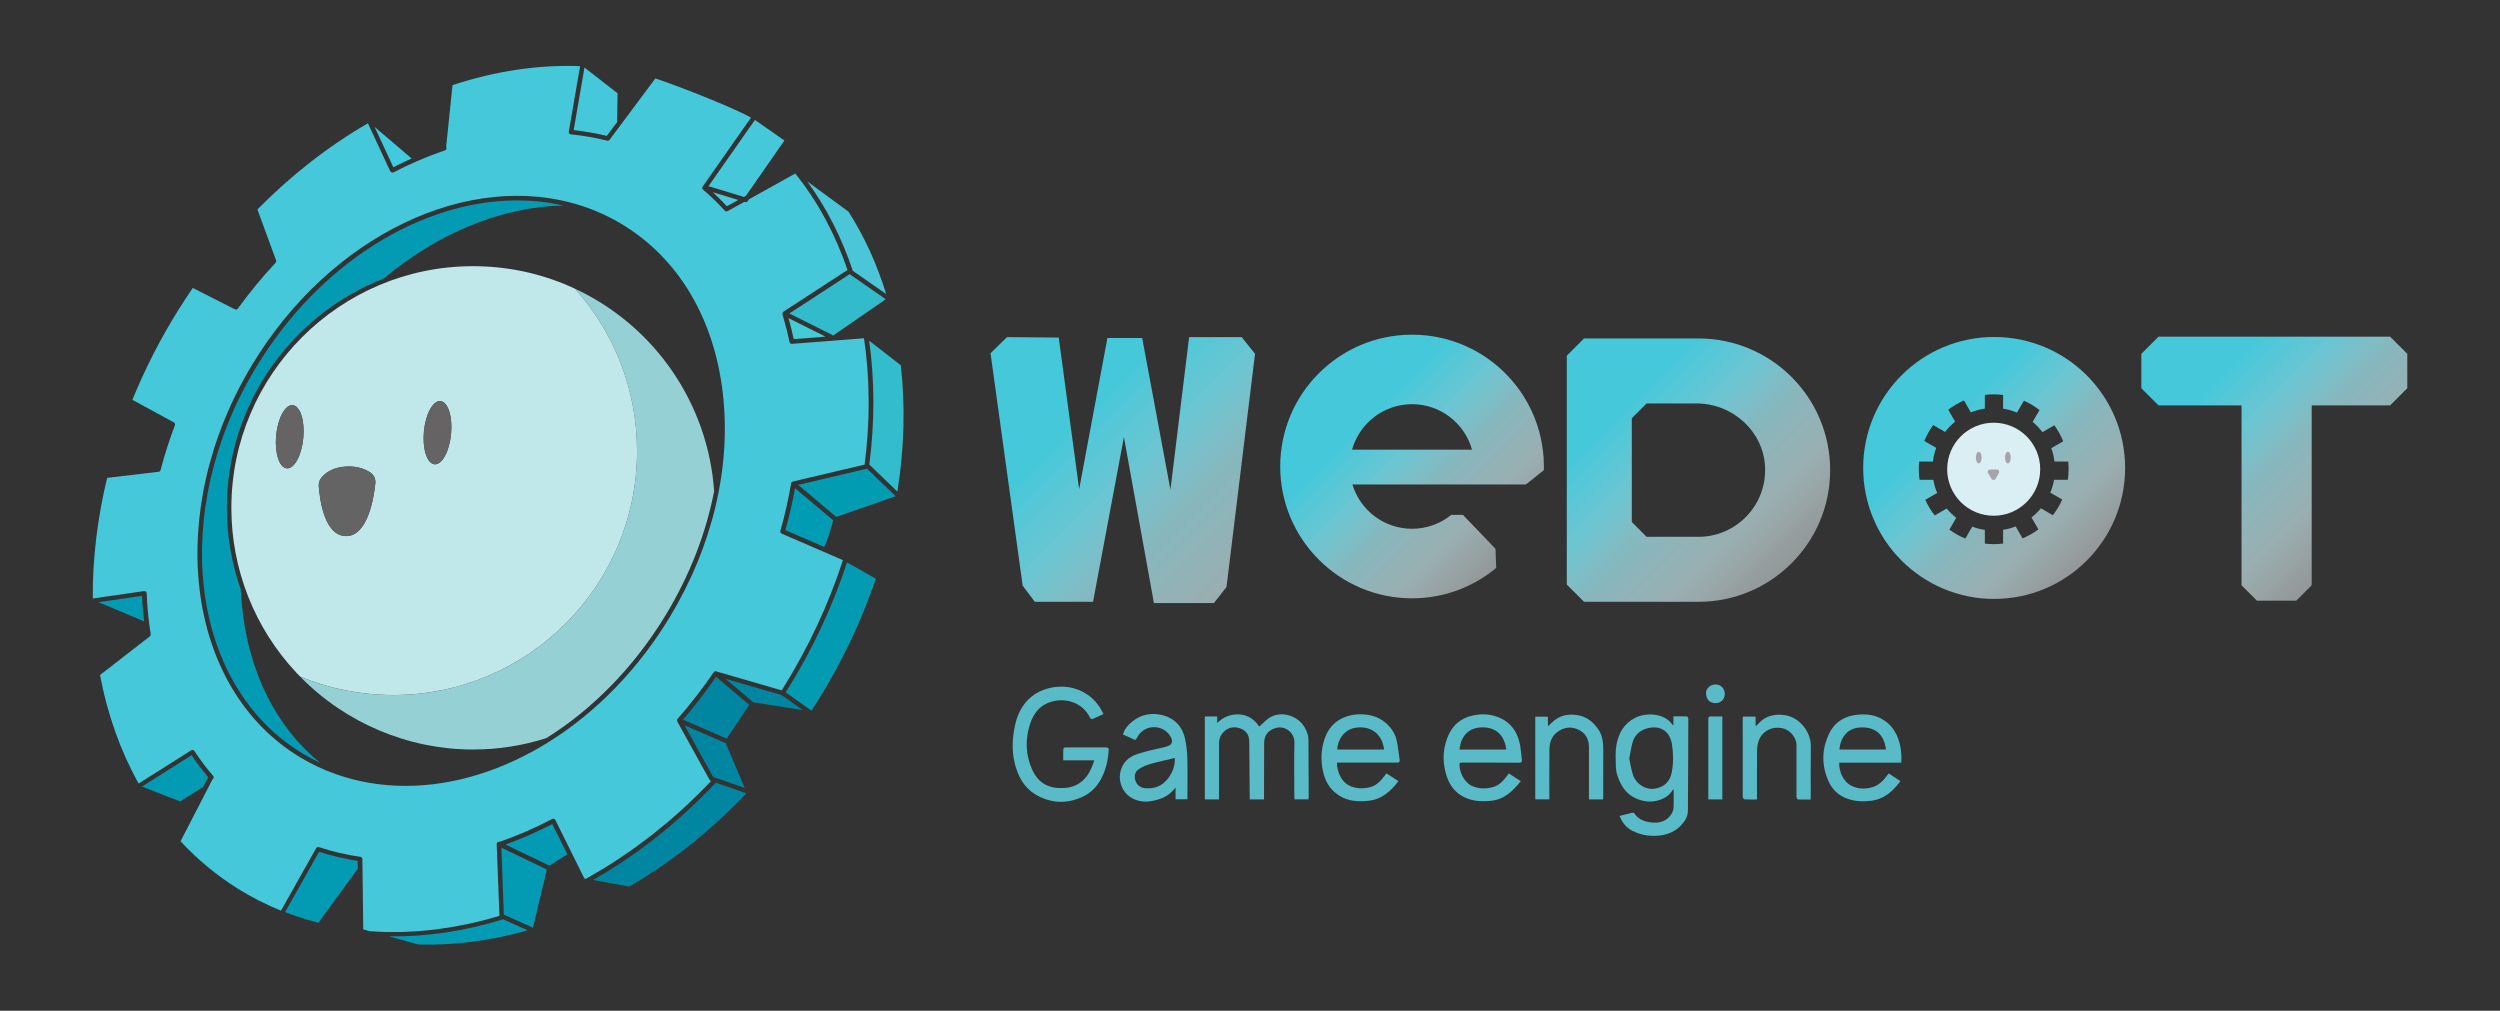<?xml version="1.0" encoding="UTF-8" standalone="no"?>
<!-- Generator: Adobe Illustrator 26.3.1, SVG Export Plug-In . SVG Version: 6.00 Build 0)  -->

<svg
   version="1.1"
   id="图层_4"
   x="0px"
   y="0px"
   viewBox="0 0 1024 414"
   xml:space="preserve"
   width="1024"
   height="414"
   xmlns:xlink="http://www.w3.org/1999/xlink"
   xmlns="http://www.w3.org/2000/svg"
   xmlns:svg="http://www.w3.org/2000/svg"
   xmlns:rdf="http://www.w3.org/1999/02/22-rdf-syntax-ns#"
   xmlns:cc="http://creativecommons.org/ns#"
   xmlns:dc="http://purl.org/dc/elements/1.1/"><rect x="0" y="0" width="1024" height="414" fill="#333333" stroke="none"/><title
   id="title1">wedot-logo2_text-transparent</title><defs
   id="defs64"><linearGradient
     id="linearGradient116"
     gradientUnits="userSpaceOnUse"
     x1="499.935"
     y1="165.775"
     x2="543.73"
     y2="209.57">
	<stop
   offset="0.25"
   style="stop-color:#45C8DA"
   id="stop112" /><stop
   offset="0.45"
   style="stop-color:#73d5e3;stop-opacity:0.9;"
   id="stop113" /><stop
   offset="0.6"
   style="stop-color:#a2e3ec;stop-opacity:0.75;"
   id="stop114" /><stop
   offset="0.8"
   style="stop-color:#d0f1f5;stop-opacity:0.65;"
   id="stop115" /><stop
   offset="1"
   style="stop-color:#f3fbfc;stop-opacity:0.5;"
   id="stop116" />
	
	
	
	
	
	
</linearGradient><linearGradient
     id="linearGradient111"
     gradientUnits="userSpaceOnUse"
     x1="440.319"
     y1="177.803"
     x2="480.691"
     y2="218.176">
			<stop
   offset="0.25"
   style="stop-color:#45C8DA"
   id="stop107" /><stop
   offset="0.45"
   style="stop-color:#73d5e3;stop-opacity:0.9;"
   id="stop108" /><stop
   offset="0.6"
   style="stop-color:#a2e3ec;stop-opacity:0.75;"
   id="stop109" /><stop
   offset="0.8"
   style="stop-color:#d0f1f5;stop-opacity:0.65;"
   id="stop110" /><stop
   offset="1"
   style="stop-color:#f3fbfc;stop-opacity:0.5;"
   id="stop111" />
			
			
			
			
			
			
		</linearGradient><linearGradient
     id="linearGradient106"
     gradientUnits="userSpaceOnUse"
     x1="365.963"
     y1="174.902"
     x2="413.085"
     y2="222.025">
	<stop
   offset="0.25"
   style="stop-color:#45C8DA"
   id="stop102" /><stop
   offset="0.45"
   style="stop-color:#73d5e3;stop-opacity:0.9;"
   id="stop103" /><stop
   offset="0.6"
   style="stop-color:#a2e3ec;stop-opacity:0.75;"
   id="stop104" /><stop
   offset="0.8"
   style="stop-color:#d0f1f5;stop-opacity:0.65;"
   id="stop105" /><stop
   offset="1"
   style="stop-color:#f3fbfc;stop-opacity:0.5;"
   id="stop106" />
	
	
	
	
	
</linearGradient><linearGradient
     id="linearGradient101"
     gradientUnits="userSpaceOnUse"
     x1="313.299"
     y1="177.354"
     x2="353.848"
     y2="217.903">
	<stop
   offset="0.25"
   style="stop-color:#45C8DA"
   id="stop97" />
	<stop
   offset="0.45"
   style="stop-color:#73d5e3;stop-opacity:0.9;"
   id="stop98" />
	<stop
   offset="0.6"
   style="stop-color:#a2e3ec;stop-opacity:0.75;"
   id="stop99" />
	<stop
   offset="0.8"
   style="stop-color:#d0f1f5;stop-opacity:0.65;"
   id="stop100" /><stop
   offset="1"
   style="stop-color:#f3fbfc;stop-opacity:0.5;"
   id="stop101" />
	
	
</linearGradient><linearGradient
     id="SVGID_00000163789698304475203470000008579991115055182754_-3"
     gradientUnits="userSpaceOnUse"
     x1="246.123"
     y1="170.508"
     x2="308.232"
     y2="232.617">
	<stop
   offset="0.25"
   style="stop-color:#45C8DA"
   id="stop31-8" /><stop
   offset="0.45"
   style="stop-color:#73d5e3;stop-opacity:0.9;"
   id="stop80-7" /><stop
   offset="0.6"
   style="stop-color:#a2e3ec;stop-opacity:0.75;"
   id="stop68-4" /><stop
   offset="0.798"
   style="stop-color:#d0f1f5;stop-opacity:0.65;"
   id="stop73-2" /><stop
   offset="1"
   style="stop-color:#f3fbfc;stop-opacity:0.5;"
   id="stop87-7" />
	
</linearGradient><linearGradient
     xlink:href="#linearGradient116"
     id="linearGradient94"
     gradientUnits="userSpaceOnUse"
     x1="499.935"
     y1="165.775"
     x2="543.73"
     y2="209.57" /><linearGradient
     xlink:href="#linearGradient111"
     id="linearGradient95"
     gradientUnits="userSpaceOnUse"
     x1="440.319"
     y1="177.803"
     x2="480.691"
     y2="218.176" /><linearGradient
     xlink:href="#linearGradient106"
     id="linearGradient96"
     gradientUnits="userSpaceOnUse"
     x1="365.963"
     y1="174.902"
     x2="413.085"
     y2="222.025" /><linearGradient
     xlink:href="#linearGradient101"
     id="linearGradient97"
     gradientUnits="userSpaceOnUse"
     x1="313.299"
     y1="177.354"
     x2="353.848"
     y2="217.903" /></defs>
<style
   type="text/css"
   id="style1">
	.st0{fill:url(#SVGID_1_);}
	.st1{fill:#039BB3;stroke:#FFFFFF;stroke-width:0.992;stroke-linecap:round;stroke-linejoin:round;stroke-miterlimit:10;}
	.st2{fill:#95D0D4;stroke:#FFFFFF;stroke-width:0.992;stroke-miterlimit:10;}
	.st3{fill:#C0E7EA;}
	.st4{fill:none;stroke:#FFFFFF;stroke-width:0.992;stroke-miterlimit:10;}
	.st5{fill:#666364;}
	.st6{fill:#646464;}
	.st7{fill:#45C8DA;stroke:#FFFFFF;stroke-width:0.992;stroke-linecap:round;stroke-linejoin:round;stroke-miterlimit:10;}
	.st8{fill:#32BBCB;stroke:#FFFFFF;stroke-width:0.992;stroke-linecap:round;stroke-linejoin:round;stroke-miterlimit:10;}
	.st9{fill:#019CB2;stroke:#FFFFFF;stroke-width:0.992;stroke-linecap:round;stroke-linejoin:round;stroke-miterlimit:10;}
	.st10{fill:#0086A1;stroke:#FFFFFF;stroke-width:0.992;stroke-linecap:round;stroke-linejoin:round;stroke-miterlimit:10;}
	.st11{fill:#3FCADD;stroke:#FFFFFF;stroke-width:0.992;stroke-linecap:round;stroke-linejoin:round;stroke-miterlimit:10;}
	.st12{fill:#4ACADA;stroke:#FFFFFF;stroke-width:0.992;stroke-linecap:round;stroke-linejoin:round;stroke-miterlimit:10;}
	.st13{fill:#009CB3;stroke:#FFFFFF;stroke-width:0.992;stroke-linecap:round;stroke-linejoin:round;stroke-miterlimit:10;}
	.st14{fill:#33BCCC;stroke:#FFFFFF;stroke-width:0.992;stroke-linecap:round;stroke-linejoin:round;stroke-miterlimit:10;}
	.st15{fill:#43CCD4;stroke:#FFFFFF;stroke-width:0.992;stroke-linecap:round;stroke-linejoin:round;stroke-miterlimit:10;}
	.st16{fill:#4AC6D8;stroke:#FFFFFF;stroke-width:0.992;stroke-linecap:round;stroke-linejoin:round;stroke-miterlimit:10;}
	.st17{fill:#039BB2;stroke:#FFFFFF;stroke-width:0.992;stroke-linecap:round;stroke-linejoin:round;stroke-miterlimit:10;}
	.st18{fill:url(#SVGID_00000031918329305661806560000013481626714713804435_);}
	.st19{fill:url(#SVGID_00000052074692473146166420000014073522574086860445_);}
	.st20{fill:url(#SVGID_00000013891789681534132390000007234508302796126619_);}
	.st21{fill:#D9EFF4;}
	.st22{fill:#A6A4AA;}
	.st23{fill:url(#SVGID_00000016037355769388288190000018374799492484434086_);}
	.st24{fill:#59BBC7;}
	.st25{fill:url(#SVGID_00000127013451408738508890000006830396803497918890_);}
	.st26{fill:none;}
	.st27{fill:#039BB3;}
	.st28{fill:#95D0D4;}
	.st29{fill:#45C8DA;}
	.st30{fill:#32BBCB;}
	.st31{fill:#019CB2;}
	.st32{fill:#0086A1;}
	.st33{fill:#3FCADD;}
	.st34{fill:#4ACADA;}
	.st35{fill:#009CB3;}
	.st36{fill:#33BCCC;}
	.st37{fill:#43CCD4;}
	.st38{fill:#4AC6D8;}
	.st39{fill:#039BB2;}
	.st40{fill:url(#SVGID_00000183928788038122311590000008959641642962662031_);}
	.st41{fill:url(#SVGID_00000103254394115248746500000007954516804238988197_);}
	.st42{fill:url(#SVGID_00000075882310996937415320000012932923057009567360_);}
	.st43{fill:url(#SVGID_00000183946555333433480600000016128002491720684683_);}
	.st44{fill:url(#SVGID_00000009557397835014597260000001775053676381569927_);}
	.st45{fill:url(#SVGID_00000101781421024456693840000008756121804441578658_);}
	.st46{fill:url(#SVGID_00000099658145593202827290000002423522037563722629_);}
	.st47{fill:url(#SVGID_00000015330298315246003220000005647962077857602709_);}
	.st48{fill:url(#SVGID_00000017489681196715622890000004793329624792334467_);}
</style>



























<g
   id="g68"
   style="display:inline"
   transform="matrix(1.879,0,0,1.879,-48.493,-162.353)"><path
     class="st26"
     d="m 160.942,136.17 c -2.67,-1.61 -5.51,-2.92 -8.44,-3.89 -13.67,-0.84 -27.88,4.27 -40.2,13.81 5.24,-1.71 10.82,-2.65 16.63,-2.65 7.51,0 14.78,1.52 21.6,4.52 17.23,7.59 29.06,23.54 31.57,41.84 0.86,-6.01 0.97,-12 0.27,-17.83 -1.91,-15.87 -9.52,-28.59 -21.43,-35.8 z"
     id="path8-4"
     style="fill:none" /><path
     class="st26"
     d="m 141.512,249.28 c -4.04,0.97 -8.25,1.5 -12.59,1.5 -14.8,0 -29.09,-6.2 -39.2,-17.01 -4.36,-4.66 -7.8,-9.99 -10.23,-15.74 0,0.01 0,0.02 0,0.03 1.5,15.81 8.54,28.65 19.82,36.14 13.39,4.75 28.48,2.61 42.2,-4.92 z"
     id="path9-8"
     style="fill:none" /><path
     class="st27"
     d="m 91.693,250.61 c 0.62,0.37 1.24,0.73 1.88,1.07 0.21,0.11 0.42,0.21 0.64,0.32 0.43,0.22 0.85,0.44 1.29,0.64 0.02,0.01 0.05,0.02 0.07,0.03 -9.66,-7.85 -15.67,-19.95 -17.05,-34.51 -0.1,-1.07 -0.17,-2.15 -0.22,-3.23 -1.99,-5.66 -3.04,-11.67 -3.04,-17.81 0,-22.72 14.19,-42.17 34.17,-49.99 11.85,-9.9 25.67,-15.66 39.19,-15.92 -0.11,-0.02 -0.22,-0.05 -0.32,-0.07 -0.6,-0.13 -1.2,-0.25 -1.8,-0.36 -0.19,-0.03 -0.38,-0.07 -0.57,-0.1 -0.74,-0.12 -1.48,-0.23 -2.22,-0.31 -0.11,-0.01 -0.23,-0.02 -0.34,-0.03 -0.65,-0.07 -1.3,-0.12 -1.96,-0.16 -0.2,-0.01 -0.41,-0.02 -0.61,-0.03 -0.76,-0.04 -1.52,-0.06 -2.28,-0.06 -20.88,0 -43.17,13.7 -56.84,36.29 -19.11,31.54 -14.62,69.33 10.01,84.23 z"
     id="path10-8"
     style="fill:#039bb3" /><path
     class="st28"
     d="m 170.963,220.41 c 5.18,-8.56 8.73,-17.72 10.52,-26.92 -1.31,-19.05 -12.89,-36.01 -30.32,-44.14 8.4,9.4 13.51,21.79 13.51,35.39 0,29.37 -23.81,53.18 -53.18,53.18 -7.17,0 -13.99,-1.43 -20.23,-4 9.87,10.1 23.53,15.87 37.67,15.87 5.56,0 10.93,-0.87 15.96,-2.48 10.01,-6.25 19.12,-15.41 26.07,-26.9 z"
     id="path11-2"
     style="fill:#95d0d4" /><path
     class="st3"
     d="m 164.673,184.74 c 0,-13.6 -5.11,-25.99 -13.51,-35.39 -0.34,-0.16 -0.69,-0.33 -1.04,-0.48 -6.7,-2.94 -13.83,-4.44 -21.2,-4.44 -29.05,0 -52.68,23.63 -52.68,52.68 0,13.42 5.04,26.2 14.21,35.98 0.26,0.28 0.54,0.54 0.81,0.82 6.24,2.57 13.06,4 20.23,4 29.37,0.01 53.18,-23.8 53.18,-53.17 z m -46.46,-4.29 c 0.36,-3.8 1.97,-6.76 3.61,-6.61 1.63,0.15 2.67,3.36 2.31,7.16 -0.36,3.8 -1.97,6.76 -3.61,6.61 -1.63,-0.15 -2.66,-3.36 -2.31,-7.16 z m -26.29,1.44 c -0.36,3.8 -1.97,6.76 -3.61,6.61 -1.63,-0.15 -2.67,-3.36 -2.31,-7.16 0.36,-3.8 1.97,-6.76 3.61,-6.61 1.63,0.15 2.67,3.35 2.31,7.16 z m 9.38,21.37 c -4.84,0.04 -5.82,-8.21 -6.01,-10.92 -0.05,-0.65 0.15,-1.29 0.57,-1.8 0.78,-0.95 2.39,-2.29 5.38,-2.44 2.63,-0.13 4.35,0.64 5.35,1.35 0.75,0.52 1.13,1.43 1.03,2.33 -0.34,3.23 -1.67,11.44 -6.32,11.48 z"
     id="path12-4"
     style="fill:#c0e7ea" /><path
     class="st5"
     d="m 89.613,174.72 c -1.63,-0.15 -3.25,2.81 -3.61,6.61 -0.36,3.8 0.68,7.01 2.31,7.16 1.63,0.15 3.25,-2.81 3.61,-6.61 0.36,-3.8 -0.68,-7 -2.31,-7.16 z"
     id="path13-5"
     style="fill:#666364" /><path
     class="st5"
     d="m 120.533,187.61 c 1.63,0.15 3.25,-2.81 3.61,-6.61 0.36,-3.8 -0.68,-7.01 -2.31,-7.16 -1.63,-0.15 -3.25,2.81 -3.61,6.61 -0.36,3.8 0.67,7.01 2.31,7.16 z"
     id="path14-5"
     style="fill:#666364" /><path
     class="st6"
     d="m 106.593,189.46 c -1.01,-0.7 -2.73,-1.47 -5.35,-1.35 -2.99,0.14 -4.61,1.49 -5.38,2.44 -0.41,0.51 -0.61,1.14 -0.57,1.8 0.19,2.7 1.16,10.96 6.01,10.92 4.65,-0.04 5.98,-8.25 6.33,-11.47 0.09,-0.92 -0.29,-1.82 -1.04,-2.34 z"
     id="path15-1"
     style="fill:#646464" /><path
     class="st29"
     d="m 153.213,101.13 -2.35,13.64 c 2.44,0.27 4.86,0.69 7.22,1.26 l 2.27,-3.04 c -0.01,-0.05 -0.02,-0.1 -0.02,-0.15 l 0.1,-6.1 z"
     id="path16-7"
     style="fill:#45c8da" /><path
     class="st27"
     d="m 56.773,216.29 -9.5,1.38 9.95,4.18 c -0.06,-0.51 -0.11,-1.04 -0.16,-1.56 -0.03,-0.31 -0.07,-0.62 -0.09,-0.94 -0.09,-1.02 -0.16,-2.03 -0.2,-3.06 z"
     id="path17-1"
     style="fill:#039bb3" /><path
     class="st27"
     d="m 67.573,251.03 -10.81,6.84 8.32,3.24 4.97,-3.16 c 0.02,-0.01 0.03,-0.02 0.05,-0.03 l 1.09,-2.11 c -1.26,-1.47 -2.48,-3.08 -3.62,-4.78 z"
     id="path18-1"
     style="fill:#039bb3" /><path
     class="st29"
     d="m 190.373,112.55 -0.85,1.22 c -0.02,0.03 -0.04,0.05 -0.06,0.07 l -9.21,13.15 7.71,2.34 0.46,-0.25 8.37,-12.05 z"
     id="path19-5"
     style="fill:#45c8da" /><polygon
     class="st30"
     points="211.91,158.29 214.37,159.52 225.8,151.63 217.94,146.16 204.79,154.73 "
     id="polygon19-2"
     style="fill:#32bbcb"
     transform="translate(-6.917,0.01)" /><polygon
     class="st31"
     points="206.72,192.09 215.02,199.08 227.96,194.56 225.55,192.25 221.72,188.56 "
     id="polygon20"
     style="fill:#019cb2"
     transform="translate(-6.917,0.01)" /><polygon
     class="st32"
     points="196.94,239.49 207.73,241.19 203.1,237.91 190.87,234.36 "
     id="polygon21"
     style="fill:#0086a1"
     transform="translate(-6.917,0.01)" /><polygon
     class="st27"
     points="147.31,287.91 148.9,288.62 151.94,275.95 142.02,271.17 142.55,285.77 "
     id="polygon22"
     style="fill:#039bb3"
     transform="translate(-6.917,0.01)" /><path
     class="st27"
     d="m 146.202,266.03 c -0.87,0.45 -1.74,0.88 -2.62,1.3 -0.3,0.14 -0.6,0.27 -0.9,0.41 -0.58,0.27 -1.17,0.54 -1.75,0.8 -0.36,0.16 -0.73,0.31 -1.1,0.46 -0.53,0.22 -1.06,0.44 -1.59,0.65 -0.39,0.15 -0.78,0.3 -1.17,0.44 -0.36,0.14 -0.72,0.28 -1.08,0.41 l 9.58,4.61 3.91,-2.49 z"
     id="path22-7"
     style="fill:#039bb3" /><polygon
     class="st32"
     points="195.07,258.16 190.92,248.39 181.95,244.5 188.17,255.75 "
     id="polygon23"
     style="fill:#0086a1"
     transform="translate(-6.917,0.01)" /><path
     class="st32"
     d="m 189.153,240.06 -7.25,-6.12 c -0.46,0.67 -0.93,1.33 -1.41,1.99 -0.1,0.13 -0.19,0.27 -0.28,0.4 -0.6,0.82 -1.21,1.63 -1.83,2.43 -0.12,0.16 -0.25,0.32 -0.38,0.48 -0.5,0.63 -0.99,1.26 -1.5,1.88 -0.22,0.27 -0.44,0.52 -0.66,0.79 -0.39,0.46 -0.77,0.93 -1.16,1.38 l 9.53,4.13 z"
     id="path23-6"
     style="fill:#0086a1" /><path
     class="st29"
     d="m 153.542,277.96 c 0.88,-0.49 1.75,-1 2.62,-1.52 0.34,-0.2 0.69,-0.39 1.03,-0.6 1.23,-0.75 2.45,-1.52 3.65,-2.32 0.29,-0.19 0.56,-0.39 0.85,-0.59 0.91,-0.62 1.83,-1.24 2.73,-1.89 0.45,-0.32 0.89,-0.67 1.33,-1 0.73,-0.54 1.45,-1.07 2.17,-1.63 0.49,-0.39 0.98,-0.79 1.47,-1.19 0.65,-0.53 1.31,-1.05 1.95,-1.59 0.51,-0.43 1.01,-0.88 1.51,-1.32 0.61,-0.53 1.22,-1.06 1.83,-1.61 0.51,-0.47 1.01,-0.95 1.51,-1.43 0.58,-0.55 1.17,-1.09 1.74,-1.66 0.5,-0.49 0.99,-1 1.48,-1.5 0.47,-0.48 0.95,-0.96 1.42,-1.45 l -0.07,-0.02 c -0.12,-0.04 -0.21,-0.12 -0.27,-0.23 l -7,-12.65 c -0.05,-0.07 -0.09,-0.15 -0.1,-0.23 -0.02,-0.14 0.01,-0.29 0.1,-0.4 2.82,-3.21 5.47,-6.64 7.9,-10.19 0.15,-0.22 0.44,-0.28 0.67,-0.14 l 14.13,4.09 c 0.07,-0.11 0.15,-0.22 0.22,-0.33 l 0.15,-0.24 c 0.69,-1.11 1.37,-2.23 2.03,-3.36 0.23,-0.4 0.45,-0.8 0.67,-1.2 0.42,-0.73 0.84,-1.47 1.24,-2.21 0.26,-0.47 0.5,-0.95 0.75,-1.43 0.36,-0.67 0.72,-1.34 1.06,-2.02 0.25,-0.5 0.49,-1 0.73,-1.51 0.32,-0.66 0.65,-1.32 0.96,-1.99 0.24,-0.51 0.46,-1.02 0.69,-1.53 0.3,-0.66 0.61,-1.33 0.89,-1.99 0.22,-0.52 0.43,-1.04 0.64,-1.56 0.28,-0.67 0.56,-1.33 0.82,-2 0.21,-0.52 0.39,-1.04 0.59,-1.57 0.26,-0.68 0.52,-1.35 0.76,-2.03 0.19,-0.52 0.36,-1.05 0.54,-1.58 0.21,-0.61 0.42,-1.22 0.62,-1.83 l -13.3,-5.76 c -0.26,-0.08 -0.41,-0.35 -0.33,-0.61 0.25,-0.87 0.48,-1.73 0.7,-2.6 0,0 0,-0.01 0,-0.01 0.22,-0.86 0.43,-1.72 0.62,-2.57 0.03,-0.13 0.05,-0.26 0.08,-0.39 0.16,-0.73 0.32,-1.45 0.46,-2.17 0.05,-0.24 0.09,-0.47 0.13,-0.7 0.11,-0.59 0.22,-1.18 0.32,-1.76 -0.01,-0.06 -0.01,-0.11 0,-0.17 0.04,-0.19 0.17,-0.35 0.36,-0.39 l 15.69,-3.7 c 0.09,-0.7 0.17,-1.4 0.24,-2.1 0.05,-0.44 0.11,-0.88 0.15,-1.31 0.08,-0.82 0.14,-1.64 0.2,-2.46 0.03,-0.37 0.07,-0.74 0.09,-1.11 0.07,-1.09 0.12,-2.18 0.15,-3.26 0,-0.09 0.01,-0.19 0.01,-0.28 0.04,-1.18 0.05,-2.36 0.04,-3.53 0,-0.27 -0.01,-0.54 -0.02,-0.82 -0.01,-0.89 -0.03,-1.78 -0.06,-2.67 -0.02,-0.42 -0.05,-0.83 -0.07,-1.24 -0.04,-0.73 -0.07,-1.47 -0.13,-2.2 -0.04,-0.48 -0.09,-0.95 -0.13,-1.43 -0.06,-0.66 -0.12,-1.32 -0.19,-1.98 -0.06,-0.51 -0.13,-1.02 -0.2,-1.53 -0.07,-0.54 -0.14,-1.08 -0.22,-1.62 l -15.71,1.22 c -0.01,0 -0.03,0 -0.04,0 -0.03,0 -0.05,-0.01 -0.07,-0.01 -0.03,0 -0.06,-0.01 -0.09,-0.02 -0.01,0 -0.02,-0.01 -0.04,-0.02 -0.09,-0.04 -0.17,-0.1 -0.22,-0.19 -0.03,-0.05 -0.05,-0.1 -0.06,-0.16 -0.22,-1.03 -0.45,-2.06 -0.71,-3.06 -0.11,-0.44 -0.24,-0.86 -0.36,-1.3 -0.15,-0.56 -0.3,-1.12 -0.46,-1.66 0,-0.01 0,-0.01 0,-0.02 -0.02,-0.08 -0.02,-0.17 0,-0.26 0,-0.01 0,-0.01 0,-0.02 0.01,-0.02 0,-0.04 0.01,-0.05 0.01,-0.01 0.01,-0.03 0.02,-0.04 0.03,-0.06 0.08,-0.1 0.12,-0.14 0,0 0,0 0,0 0,0 0,0 0,0 0.02,-0.02 0.03,-0.04 0.05,-0.06 l 13.97,-9.1 c -0.15,-0.44 -0.3,-0.87 -0.46,-1.3 -0.16,-0.46 -0.33,-0.92 -0.5,-1.37 -0.21,-0.55 -0.43,-1.08 -0.66,-1.62 -0.17,-0.43 -0.34,-0.86 -0.53,-1.28 -0.24,-0.56 -0.5,-1.11 -0.76,-1.67 -0.18,-0.38 -0.35,-0.77 -0.53,-1.15 -0.3,-0.62 -0.62,-1.23 -0.94,-1.84 -0.16,-0.3 -0.3,-0.6 -0.46,-0.9 -0.48,-0.9 -0.99,-1.78 -1.5,-2.65 -0.07,-0.11 -0.14,-0.22 -0.21,-0.33 -0.46,-0.75 -0.92,-1.5 -1.41,-2.23 -0.2,-0.3 -0.41,-0.59 -0.61,-0.88 -0.36,-0.53 -0.73,-1.07 -1.11,-1.59 -0.25,-0.34 -0.5,-0.66 -0.76,-0.99 -0.31,-0.41 -0.62,-0.82 -0.94,-1.22 l -10.09,5.61 -0.29,0.42 c -0.12,0.17 -0.34,0.25 -0.55,0.19 l -0.17,-0.05 -3.58,1.98 c -0.05,0.04 -0.1,0.07 -0.16,0.09 -0.02,0.01 -0.03,0.01 -0.05,0.01 -0.04,0.01 -0.07,0.02 -0.11,0.02 -0.01,0 -0.01,0 -0.01,0 -0.04,0 -0.08,-0.01 -0.12,-0.03 -0.02,-0.01 -0.05,-0.01 -0.07,-0.02 -0.06,-0.03 -0.12,-0.07 -0.16,-0.12 -1.48,-1.63 -3.08,-3.18 -4.75,-4.59 -0.21,-0.17 -0.23,-0.48 -0.07,-0.69 l 0.08,-0.1 9.63,-13.75 c 0.02,-0.03 0.04,-0.05 0.06,-0.07 l 0.76,-1.09 c -4.66,-2.59 -17.51,-7.48 -20.86,-8.54 l -9.97,13.38 c -0.12,0.16 -0.33,0.23 -0.52,0.18 -2.58,-0.64 -5.25,-1.1 -7.93,-1.37 -0.14,-0.01 -0.26,-0.08 -0.35,-0.19 -0.08,-0.11 -0.12,-0.25 -0.09,-0.38 l 2.46,-14.3 c -9.08,-0.34 -18.44,1.05 -27.81,4.14 l -1.39,13.42 0.06,0.17 c 0.09,0.26 -0.05,0.54 -0.31,0.63 -2.18,0.74 -4.32,1.58 -6.37,2.48 -1.61,0.7 -3.24,1.47 -4.85,2.32 -0.07,0.04 -0.14,0.05 -0.21,0.05 -0.01,0 -0.01,0 -0.02,0 -0.01,0 -0.03,-0.01 -0.04,-0.01 -0.06,-0.01 -0.12,-0.02 -0.17,-0.05 -0.02,-0.01 -0.04,-0.02 -0.06,-0.03 -0.07,-0.04 -0.13,-0.1 -0.17,-0.17 l -0.23,-0.43 -4.68,-10.06 c -8.63,4.99 -16.73,11.31 -24.09,18.78 l 4.07,11.1 c 0.06,0.18 0.02,0.37 -0.1,0.51 -2.93,3.15 -5.71,6.51 -8.25,10.01 -0.13,0.18 -0.36,0.25 -0.57,0.17 -0.02,-0.01 -0.12,-0.04 -0.13,-0.05 l -9.11,-4.63 c -1.12,1.64 -2.16,3.22 -3.16,4.83 -3.91,6.27 -7.28,12.85 -10,19.56 l 9.04,4.92 c 0.22,0.12 0.31,0.38 0.23,0.61 -1.21,3.18 -2.26,6.47 -3.12,9.76 -0.05,0.2 -0.21,0.37 -0.42,0.39 l -11.23,1.33 c -2.14,8.81 -3.2,17.65 -3.14,26.3 l 11.18,-1.62 c 0.14,-0.02 0.28,0.02 0.39,0.11 0.11,0.09 0.17,0.22 0.18,0.36 0.09,2.35 0.28,4.66 0.58,6.86 0.09,0.7 0.19,1.38 0.3,2.07 0.03,0.18 -0.04,0.36 -0.19,0.47 l -10.86,8.43 c 1.63,8.62 4.46,16.57 8.42,23.65 l 11.47,-7.25 c 0.23,-0.14 0.53,-0.08 0.68,0.15 1.27,1.94 2.65,3.77 4.09,5.43 0.09,0.1 0.13,0.23 0.12,0.37 -0.01,0.14 -0.07,0.26 -0.18,0.34 l -0.1,0.09 -6.95,13.46 c 3.7,3.98 7.89,7.45 12.48,10.32 3.01,1.88 6.18,3.49 9.42,4.8 l 7.62,-13.54 c 0.09,-0.26 0.37,-0.4 0.63,-0.31 2.97,0.98 6.02,1.69 9.06,2.12 0.24,0.03 0.42,0.24 0.43,0.48 l 0.03,2.31 c 0,0 0,0 0,0.01 l 0.16,13.01 1.39,0.39 c 1.16,0.09 2.32,0.15 3.48,0.18 0.59,0.02 1.18,0 1.78,0 0.58,0 1.15,0.01 1.73,0 0.67,-0.02 1.34,-0.06 2.01,-0.09 0.51,-0.03 1.03,-0.04 1.54,-0.08 0.63,-0.04 1.26,-0.12 1.89,-0.18 0.57,-0.05 1.13,-0.1 1.7,-0.17 0.59,-0.07 1.19,-0.17 1.78,-0.25 0.61,-0.09 1.22,-0.16 1.83,-0.27 0.57,-0.09 1.14,-0.21 1.71,-0.32 0.64,-0.12 1.28,-0.23 1.92,-0.37 0.56,-0.12 1.12,-0.26 1.68,-0.39 0.65,-0.15 1.3,-0.3 1.96,-0.47 0.56,-0.15 1.13,-0.31 1.69,-0.47 0.53,-0.15 1.07,-0.3 1.6,-0.46 l -0.6,-15.56 c 0,-0.01 0,-0.1 0,-0.11 0,-0.17 0.09,-0.33 0.24,-0.42 0.12,-0.08 0.27,-0.09 0.41,-0.05 3.9,-1.35 7.76,-3.03 11.46,-4.98 0.12,-0.06 0.26,-0.07 0.38,-0.03 0.13,0.04 0.23,0.13 0.29,0.25 l 6.33,12.76 z m -39.31,-20.24 c -5.23,0 -10.37,-0.84 -15.29,-2.59 -2.68,-0.94 -5.29,-2.18 -7.76,-3.67 -25.1,-15.19 -29.74,-53.59 -10.37,-85.61 17.01,-28.09 47.22,-42.61 71.86,-34.55 0.02,0 0.05,0.01 0.07,0.02 3.02,0.99 5.96,2.34 8.71,4.01 12.18,7.37 19.95,20.35 21.89,36.54 1.94,16.15 -2.16,33.57 -11.54,49.06 -13.9,22.98 -36.38,36.79 -57.57,36.79 z"
     id="path24-1"
     style="fill:#45c8da" /><path
     class="st33"
     d="m 107.472,114.08 4.08,8.78 c 1.33,-0.68 2.67,-1.32 3.99,-1.91 z"
     id="path25-4"
     style="fill:#3fcadd" /><path
     class="st27"
     d="m 95.363,272.09 -7.42,13.15 c 1.61,0.62 3.22,1.17 4.8,1.64 0.85,0.25 1.68,0.48 2.47,0.68 l 8.58,-11.77 -0.02,-1.72 c -2.82,-0.44 -5.65,-1.1 -8.41,-1.98 z"
     id="path26-2"
     style="fill:#039bb3" /><path
     class="st34"
     d="m 181.192,128.31 c 1.06,0.97 2.08,1.99 3.06,3.05 l 2.49,-1.37 z"
     id="path27-3"
     style="fill:#4acada" /><path
     class="st27"
     d="m 135.472,286.8 c -8.41,2.59 -16.73,3.84 -24.86,3.72 l 6.26,1.74 c 0.03,0.01 0.05,0.02 0.08,0.03 7.78,0.24 15.8,-0.8 23.88,-3.09 z"
     id="path28-2"
     style="fill:#039bb3" /><path
     class="st32"
     d="m 188.503,259.34 -6.65,-2.32 c -8.08,8.57 -17.08,15.7 -26.78,21.21 l 7.92,1.44 c 9.24,-5.37 17.82,-12.21 25.51,-20.33 z"
     id="path29-2"
     style="fill:#0086a1" /><path
     class="st35"
     d="m 207.442,199.82 -8.33,-7 c -0.54,3.01 -1.24,6.08 -2.1,9.15 l 8.47,3.67 c 0.74,-1.4 1.68,-4.79 1.96,-5.82 z"
     id="path30-1"
     style="fill:#009cb3" /><path
     class="st36"
     d="m 222.162,166.02 -6.89,-5.35 c 1.22,8.66 1.23,17.74 0.04,27.01 l 6.12,5.89 c 1.5,-9.42 1.75,-18.68 0.73,-27.55 z"
     id="path31-6"
     style="fill:#33bccc" /><path
     class="st37"
     d="m 205.762,159.79 -8.07,-4.04 c 0.42,1.48 0.8,3.01 1.14,4.58 z"
     id="path32"
     style="fill:#43ccd4" /><path
     class="st38"
     d="m 201.792,125.96 c 4.19,5.76 7.52,12.3 9.92,19.48 l 7.26,5.05 c -1.98,-6.5 -4.74,-12.53 -8.2,-17.94 z"
     id="path33"
     style="fill:#4ac6d8" /><path
     class="st39"
     d="m 210.452,209 c -3.15,9.63 -7.54,18.99 -13.06,27.84 l -0.15,0.24 c -0.05,0.09 -0.11,0.17 -0.16,0.26 l 5.62,3.98 c 0.48,-0.73 0.96,-1.47 1.42,-2.22 5.28,-8.46 9.51,-17.38 12.6,-26.54 z"
     id="path34"
     style="fill:#039bb2" /></g>
<linearGradient
   id="SVGID_00000163789698304475203470000008579991115055182754_"
   gradientUnits="userSpaceOnUse"
   x1="246.123"
   y1="170.508"
   x2="308.232"
   y2="232.617">
	<stop
   offset="0.25"
   style="stop-color:#45C8DA"
   id="stop31" /><stop
   offset="0.45"
   style="stop-color:#73d5e3;stop-opacity:1;"
   id="stop80" /><stop
   offset="0.6"
   style="stop-color:#a2e3ec;stop-opacity:1;"
   id="stop68" /><stop
   offset="0.798"
   style="stop-color:#d0f1f5;stop-opacity:1;"
   id="stop73" /><stop
   offset="1"
   style="stop-color:#f3fbfc;stop-opacity:1;"
   id="stop87" />
	
</linearGradient>

<linearGradient
   id="SVGID_00000175305928514449291890000003713836498628936102_"
   gradientUnits="userSpaceOnUse"
   x1="313.299"
   y1="177.354"
   x2="353.848"
   y2="217.903">
	<stop
   offset="0.25"
   style="stop-color:#45C8DA"
   id="stop33" />
	<stop
   offset="0.45"
   style="stop-color:#73d5e3;stop-opacity:1;"
   id="stop34" />
	<stop
   offset="0.6"
   style="stop-color:#a2e3ec;stop-opacity:1;"
   id="stop35" />
	<stop
   offset="0.8"
   style="stop-color:#d0f1f5;stop-opacity:1;"
   id="stop70" /><stop
   offset="1"
   style="stop-color:#f3fbfc;stop-opacity:1;"
   id="stop74" />
	
	
</linearGradient>

<linearGradient
   id="SVGID_00000173848438352162319410000016985232516233593790_"
   gradientUnits="userSpaceOnUse"
   x1="499.935"
   y1="165.775"
   x2="543.73"
   y2="209.57">
	<stop
   offset="0.25"
   style="stop-color:#45C8DA"
   id="stop39" /><stop
   offset="0.45"
   style="stop-color:#73d5e3;stop-opacity:1;"
   id="stop82" /><stop
   offset="0.6"
   style="stop-color:#a2e3ec;stop-opacity:1;"
   id="stop81" /><stop
   offset="0.8"
   style="stop-color:#d0f1f5;stop-opacity:1;"
   id="stop83" /><stop
   offset="1"
   style="stop-color:#f3fbfc;stop-opacity:1;"
   id="stop84" />
	
	
	
	
	
	
</linearGradient>


<linearGradient
   id="SVGID_00000137122532643017480800000003183249135205298071_"
   gradientUnits="userSpaceOnUse"
   x1="365.963"
   y1="174.902"
   x2="413.085"
   y2="222.025">
	<stop
   offset="0.25"
   style="stop-color:#45C8DA"
   id="stop47" /><stop
   offset="0.45"
   style="stop-color:#73d5e3;stop-opacity:1;"
   id="stop71" /><stop
   offset="0.6"
   style="stop-color:#a2e3ec;stop-opacity:1;"
   id="stop72" /><stop
   offset="0.8"
   style="stop-color:#d0f1f5;stop-opacity:1;"
   id="stop75" /><stop
   offset="1"
   style="stop-color:#f3fbfc;stop-opacity:1;"
   id="stop79" />
	
	
	
	
	
</linearGradient>
<g
   id="g90-7"
   transform="matrix(1.879,0,0,1.879,-48.493,-180.353)"><path
     style="fill:url(#linearGradient94)"
     d="m 550.57,173.12 v 7.49 l -3.74,3.74 h -17.1 v 39.22 l -3.35,3.35 h -8.59 l -3.35,-3.35 v -39.22 h -18.11 c -1.46,-1.46 -2.28,-2.28 -3.74,-3.74 v -7.49 c 1.46,-1.46 2.28,-2.28 3.74,-3.74 h 50.5 z"
     id="path45-9" /><g
     id="g89-3"><g
       id="g8-1">
	<g
   id="g7-9">
		<linearGradient
   id="linearGradient6"
   gradientUnits="userSpaceOnUse"
   x1="440.319"
   y1="177.803"
   x2="480.691"
   y2="218.176">
			<stop
   offset="0.25"
   style="stop-color:#45C8DA"
   id="stop2" /><stop
   offset="0.45"
   style="stop-color:#73d5e3;stop-opacity:1;"
   id="stop3" /><stop
   offset="0.6"
   style="stop-color:#a2e3ec;stop-opacity:1;"
   id="stop4" /><stop
   offset="0.8"
   style="stop-color:#d0f1f5;stop-opacity:1;"
   id="stop5" /><stop
   offset="1"
   style="stop-color:#f3fbfc;stop-opacity:1;"
   id="stop6" />
			
			
			
			
			
			
		</linearGradient>
		<path
   class="st0"
   d="m 460.51,169.44 c -15.77,0 -28.55,12.78 -28.55,28.55 0,15.77 12.78,28.55 28.55,28.55 15.77,0 28.55,-12.78 28.55,-28.55 -0.01,-15.77 -12.79,-28.55 -28.55,-28.55 z m 16.06,31.14 h -3 c -0.17,0.97 -0.44,1.91 -0.82,2.8 l 2.6,1.5 c -0.55,1.23 -1.24,2.38 -2.05,3.42 l -2.6,-1.51 c -0.61,0.74 -1.3,1.41 -2.05,1.99 l 1.5,2.6 c -1.06,0.79 -2.22,1.45 -3.45,1.97 l -1.5,-2.61 c -0.87,0.34 -1.79,0.59 -2.74,0.74 v 2.99 c -0.67,0.09 -1.36,0.13 -2.05,0.13 -0.65,0 -1.3,-0.04 -1.93,-0.11 v -3 c -0.96,-0.14 -1.88,-0.38 -2.75,-0.71 l -1.5,2.61 c -1.24,-0.51 -2.41,-1.17 -3.48,-1.95 l 1.5,-2.59 c -0.77,-0.59 -1.47,-1.27 -2.09,-2.01 l -2.6,1.5 c -0.82,-1.04 -1.52,-2.19 -2.06,-3.41 l 2.59,-1.49 c -0.39,-0.91 -0.67,-1.86 -0.84,-2.86 h -3 c -0.11,-0.76 -0.17,-1.53 -0.17,-2.31 0,-0.56 0.03,-1.12 0.08,-1.67 h 3 c 0.12,-1.04 0.37,-2.03 0.72,-2.98 l -2.6,-1.5 c 0.5,-1.24 1.16,-2.41 1.94,-3.48 l 2.59,1.5 c 0.64,-0.83 1.38,-1.58 2.19,-2.24 l -1.5,-2.6 c 1.05,-0.8 2.2,-1.48 3.43,-2.02 l 1.5,2.6 c 0.96,-0.39 1.98,-0.67 3.05,-0.82 v -3 c 0.63,-0.07 1.28,-0.11 1.93,-0.11 0.69,0 1.38,0.04 2.05,0.13 v 2.99 c 1.06,0.17 2.07,0.46 3.03,0.85 l 1.5,-2.59 c 1.22,0.54 2.37,1.22 3.41,2.04 l -1.5,2.59 c 0.8,0.66 1.52,1.41 2.14,2.23 l 2.59,-1.5 c 0.78,1.07 1.43,2.24 1.93,3.49 l -2.6,1.5 c 0.34,0.93 0.58,1.91 0.7,2.92 h 3 c 0.05,0.55 0.08,1.11 0.08,1.67 0,0.78 -0.06,1.55 -0.17,2.31 z"
   id="path7-8"
   style="fill:url(#linearGradient95)" />
	</g>
</g><g
       id="g47-6">
	<circle
   class="st21"
   cx="460.41"
   cy="198.27"
   r="10.14"
   id="circle45-5"
   style="fill:#d9eff4" />
	<g
   id="g46-0">
		<ellipse
   class="st22"
   cx="457.15"
   cy="195.73"
   rx="0.63"
   ry="1.27"
   id="ellipse45-2"
   style="fill:#a6a4aa" />
		<ellipse
   class="st22"
   cx="463.5"
   cy="195.73"
   rx="0.63"
   ry="1.27"
   id="ellipse46-8"
   style="fill:#a6a4aa" />
		<path
   class="st22"
   d="m 459.61,198.33 h 1.49 c 0.39,0 0.63,0.42 0.44,0.76 l -0.72,1.27 c -0.19,0.34 -0.67,0.34 -0.87,0.01 l -0.77,-1.27 c -0.21,-0.33 0.04,-0.77 0.43,-0.77 z"
   id="path46-6"
   style="fill:#a6a4aa" />
	</g>
</g></g><path
     style="fill:url(#linearGradient96)"
     d="m 396.05,169.76 h -24.94 c -1.47,1.47 -2.3,2.29 -3.76,3.76 v 49.89 c 1.46,1.47 2.29,2.29 3.76,3.76 h 24.94 c 7.93,0 15.11,-3.21 20.3,-8.41 5.2,-5.19 8.41,-12.37 8.41,-20.3 0,-15.85 -12.85,-28.7 -28.71,-28.7 z m 0,43.24 h -11.3 c -1.26,-1.27 -1.97,-1.97 -3.23,-3.23 v -22.61 l 3.23,-3.23 h 10.88 c 7.82,0 14.55,6 14.94,13.8 0.41,8.35 -6.26,15.27 -14.52,15.27 z"
     id="path52-0" /><path
     style="fill:url(#linearGradient97)"
     d="m 362.11,193.93 c -1.83,-14.1 -13.89,-24.99 -28.49,-24.99 -15.87,0 -28.74,12.86 -28.74,28.73 0,15.87 12.87,28.74 28.74,28.74 6.98,0 13.37,-2.49 18.34,-6.62 l -0.15,-4.18 -7.1,-7.39 h -2.54 c -2.34,1.89 -5.31,3.03 -8.55,3.03 -6.14,0 -11.32,-4.07 -13,-9.66 h 37.82 l 3.9,-3.11 c 0.02,-0.27 0.02,-0.54 0.02,-0.81 0,-1.27 -0.08,-2.52 -0.25,-3.74 z m -41.57,0.08 c 1.6,-5.72 6.85,-9.92 13.08,-9.92 6.23,0 11.48,4.2 13.07,9.92 z"
     id="path38-2" /><polygon
     style="fill:url(#SVGID_00000163789698304475203470000008579991115055182754_-3)"
     points="290.42,227.45 277.35,227.45 270.81,191.26 264.08,227.17 251.39,227.17 248.74,223.66 241.73,172.98 245.33,169.47 256.6,169.57 261.05,202.63 267.21,169.66 274.79,169.66 280.95,202.73 285.02,169.47 296.48,169.47 299.39,173.11 293.17,223.95 "
     id="polygon32-4" /></g>
<g
   id="g64"
   transform="matrix(1.879,0,0,1.879,-48.494,-160.353)">
	<g
   id="g53">
		<path
   class="st24"
   d="m 378.86,263.2 c 1,-0.25 1.87,-0.49 2.76,-0.69 0.14,-0.03 0.38,0.04 0.45,0.14 1.03,1.48 2.54,1.92 4.23,2.01 1.57,0.08 2.88,-0.46 3.78,-1.75 0.3,-0.43 0.51,-0.99 0.54,-1.51 0.07,-1.31 0.02,-2.62 0.02,-4.01 -0.11,0.08 -0.18,0.12 -0.22,0.17 -1.19,2.06 -3.97,2.79 -6.04,2.42 -2.23,-0.39 -3.97,-1.51 -5.09,-3.5 -0.72,-1.28 -1.21,-2.66 -1.25,-4.13 -0.04,-1.53 -0.13,-3.1 0.13,-4.6 0.45,-2.57 1.66,-4.72 4.13,-5.96 2.13,-1.07 6.14,-1.15 8,1.41 0.06,0.08 0.13,0.16 0.29,0.36 0,-0.77 0,-1.38 0,-2.07 1,0 1.97,-0.01 2.94,0.02 0.11,0 0.31,0.26 0.31,0.39 -0.02,6.74 -0.03,13.48 -0.09,20.22 -0.01,1.13 -0.57,2.1 -1.32,2.94 -1.36,1.54 -3.09,2.26 -5.11,2.44 -2.01,0.18 -3.92,-0.15 -5.71,-1.08 -1.32,-0.67 -2.18,-1.77 -2.75,-3.22 z m 2.11,-12.49 c 0.26,1.17 0.43,2.45 0.85,3.65 0.69,1.93 2.75,3.2 4.66,2.91 2.03,-0.31 3.37,-1.47 3.77,-3.65 0.37,-2 0.34,-4.05 0.02,-6.07 -0.43,-2.64 -2.28,-4.02 -4.85,-3.56 -1.95,0.35 -3.3,1.46 -3.8,3.42 -0.27,1.04 -0.42,2.11 -0.65,3.3 z"
   id="path53" />
	</g>
	<g
   id="g54">
		<path
   class="st24"
   d="m 301.35,259.6 c -1.07,0 -2.04,0 -3.12,0 0,-0.29 0,-0.58 0,-0.86 -0.03,-3.94 -0.06,-7.88 -0.1,-11.83 -0.01,-1.33 -0.68,-2.31 -1.88,-2.76 -1.31,-0.49 -2.61,-0.35 -3.68,0.73 -0.72,0.72 -1.03,1.56 -1.03,2.56 0.01,3.8 0,7.59 0,11.39 0,0.25 0,0.49 0,0.77 -1.07,0 -2.06,0 -3.09,0 0,-6.02 0,-12.03 0,-18.08 0.89,0 1.76,0 2.69,0 0,0.48 0,0.94 0,1.44 1.37,-1.38 3,-1.99 4.86,-1.88 1.93,0.11 3.33,1.18 4.31,2.65 0.75,-0.66 1.43,-1.42 2.26,-1.95 2.27,-1.45 5.61,-0.63 7.25,1.55 0.77,1.03 1.22,2.17 1.22,3.46 0.03,4.07 0.04,8.14 0.05,12.21 0,0.19 -0.03,0.38 -0.06,0.59 -1.02,0 -2.01,0 -3.03,0 -0.02,-0.4 -0.05,-0.8 -0.05,-1.19 0,-3.73 -0.06,-7.46 0.03,-11.19 0.05,-1.99 -1.9,-3.8 -4.06,-3.18 -1.79,0.51 -2.53,1.74 -2.54,3.24 -0.03,3.82 -0.02,7.63 -0.03,11.45 0,0.27 0,0.54 0,0.88 z"
   id="path54" />
	</g>
	<g
   id="g55">
		<path
   class="st24"
   d="m 264.34,251.09 c -2.28,0 -4.49,0 -6.76,0 0,-0.88 -0.02,-1.69 0.02,-2.51 0.01,-0.11 0.27,-0.31 0.42,-0.31 3.02,-0.02 6.03,-0.02 9.05,0 0.15,0 0.44,0.23 0.43,0.34 -0.09,2.28 -0.59,4.47 -1.65,6.49 -0.94,1.79 -2.32,3.15 -4.17,3.98 -3.29,1.49 -6.56,1.39 -9.73,-0.31 -2.07,-1.11 -3.46,-2.88 -4.31,-5.05 -1.07,-2.74 -1.3,-5.59 -0.88,-8.47 0.19,-1.32 0.45,-2.68 0.94,-3.91 1.08,-2.72 2.98,-4.7 5.81,-5.7 1.21,-0.43 2.46,-0.62 3.73,-0.62 1.77,0.01 3.43,0.46 4.96,1.33 1.9,1.07 3.23,2.66 4.15,4.65 -0.82,0.37 -1.62,0.76 -2.44,1.09 -0.11,0.04 -0.41,-0.15 -0.48,-0.3 -0.68,-1.34 -1.66,-2.39 -3.01,-3.05 -1.53,-0.74 -3.13,-0.93 -4.81,-0.58 -2.86,0.59 -4.47,2.47 -5.3,5.12 -1.03,3.31 -0.94,6.59 0.48,9.77 1.41,3.16 3.78,4.23 6.93,4.07 3.02,-0.16 5.01,-1.87 6.12,-4.63 0.09,-0.21 0.18,-0.43 0.25,-0.64 0.08,-0.21 0.14,-0.43 0.25,-0.76 z"
   id="path55" />
	</g>
	<g
   id="g56">
		<path
   class="st24"
   d="m 328.04,253.92 c 0.87,0.57 1.72,1.12 2.61,1.69 -1.7,2.24 -3.63,4 -6.61,4.3 -2.21,0.22 -4.33,0.09 -6.24,-1.1 -2.07,-1.28 -3.2,-3.21 -3.65,-5.6 -0.38,-2.01 -0.38,-4 0.15,-5.97 0.47,-1.76 1.27,-3.36 2.75,-4.5 1.64,-1.26 3.54,-1.73 5.59,-1.69 2.2,0.04 4.15,0.75 5.72,2.31 0.95,0.95 1.63,2.12 1.92,3.44 0.3,1.37 0.43,2.78 0.63,4.17 0.06,0.43 -0.09,0.61 -0.55,0.61 -4.16,-0.01 -8.33,0 -12.49,0 -0.21,0 -0.42,0 -0.63,0 0,1.88 0.92,4.05 2.5,4.91 1.49,0.81 3.08,0.83 4.68,0.46 1.68,-0.38 2.61,-1.73 3.62,-3.03 z m -0.51,-5.19 c -0.5,-3.82 -3.32,-5.26 -6.38,-4.72 -2.38,0.41 -3.8,2.71 -3.83,4.72 3.4,0 6.78,0 10.21,0 z"
   id="path56" />
	</g>
	<g
   id="g57">
		<path
   class="st24"
   d="m 344,251.63 c -0.26,1.82 1.05,4.33 2.67,5.04 1.49,0.65 3.04,0.67 4.6,0.24 1.6,-0.44 2.49,-1.7 3.44,-2.97 0.87,0.56 1.71,1.1 2.61,1.68 -1.77,2.21 -3.64,4.04 -6.64,4.3 -2.01,0.17 -3.91,0.08 -5.74,-0.83 -1.92,-0.95 -3.11,-2.56 -3.76,-4.51 -0.92,-2.76 -0.92,-5.58 0.1,-8.33 1.03,-2.79 3.01,-4.48 5.98,-5.02 2.05,-0.37 3.99,-0.16 5.85,0.76 2.09,1.04 3.31,2.81 3.88,4.99 0.34,1.27 0.4,2.62 0.57,3.94 0.06,0.49 -0.09,0.69 -0.66,0.68 -4.12,-0.03 -8.24,-0.02 -12.36,-0.02 -0.18,0.01 -0.37,0.03 -0.54,0.05 z m 10.18,-2.9 c -0.58,-3.99 -3.14,-4.91 -5.44,-4.83 -3.48,0.13 -4.62,2.79 -4.77,4.83 3.4,0 6.79,0 10.21,0 z"
   id="path57" />
	</g>
	<g
   id="g58">
		<path
   class="st24"
   d="m 437.53,253.94 c 0.87,0.57 1.69,1.11 2.55,1.68 -1.67,2.22 -3.56,3.96 -6.46,4.29 -1.76,0.2 -3.45,0.13 -5.12,-0.47 -1.82,-0.65 -3.19,-1.88 -3.99,-3.58 -1.62,-3.45 -1.66,-6.99 -0.04,-10.47 1.29,-2.78 3.63,-4.07 6.6,-4.28 1.66,-0.12 3.28,0.06 4.79,0.86 2.05,1.08 3.26,2.8 3.92,4.97 0.46,1.49 0.57,3.02 0.49,4.65 -4.52,0 -9.03,0 -13.53,0 -0.09,1.84 0.83,4.09 2.61,5.01 1.46,0.76 3.04,0.78 4.63,0.34 1.63,-0.47 2.58,-1.75 3.55,-3 z m -10.74,-5.21 c 3.41,0 6.77,0 10.14,0 -0.4,-3.22 -2.19,-4.79 -5.12,-4.83 -3.19,-0.05 -4.81,2.12 -5.02,4.83 z"
   id="path58" />
	</g>
	<g
   id="g59">
		<path
   class="st24"
   d="m 270.61,245.47 c 0.29,-1.2 1.03,-2 1.87,-2.72 2.1,-1.78 4.58,-2.16 7.1,-1.41 2.38,0.71 3.99,2.45 4.53,4.93 0.31,1.39 0.48,2.84 0.52,4.27 0.08,2.99 0.02,5.98 0.02,9.03 -0.85,0 -1.68,0 -2.58,0 0,-0.79 0,-1.6 0,-2.56 -0.98,1.27 -2.13,2.06 -3.49,2.51 -2.16,0.71 -4.31,0.91 -6.34,-0.4 -1.71,-1.1 -2.6,-3.27 -2.25,-5.28 0.39,-2.2 1.81,-3.51 3.8,-4.15 1.98,-0.64 4.03,-1.08 6.06,-1.54 1.66,-0.37 1.8,-1.33 0.9,-2.59 -1.72,-2.39 -5.59,-2.37 -7.12,0.64 -0.24,0.47 -0.38,0.52 -0.83,0.26 -0.68,-0.38 -1.42,-0.65 -2.19,-0.99 z m 11.3,5.1 c -1.86,0.45 -3.65,0.82 -5.4,1.32 -0.89,0.26 -1.78,0.65 -2.54,1.18 -0.82,0.56 -0.96,1.58 -0.63,2.5 0.37,1.01 1.12,1.5 2.15,1.59 1.97,0.18 3.63,-0.48 4.86,-2.03 1.01,-1.29 1.62,-2.76 1.56,-4.56 z"
   id="path59" />
	</g>
	<g
   id="g60">
		<path
   class="st24"
   d="m 408.81,259.62 c -0.92,0 -1.81,0.02 -2.69,-0.02 -0.14,-0.01 -0.29,-0.25 -0.4,-0.41 -0.05,-0.07 -0.01,-0.21 -0.01,-0.31 0,-5.58 -0.01,-11.15 -0.01,-16.73 0,-0.19 0.02,-0.37 0.04,-0.6 0.93,0 1.83,0 2.77,0 0,0.68 0,1.33 0,2.09 0.18,-0.15 0.3,-0.22 0.38,-0.31 1.54,-1.84 3.53,-2.42 5.85,-2.12 3.37,0.44 5.86,3.68 5.81,6.87 -0.06,3.63 -0.01,7.25 -0.02,10.88 0,0.21 -0.02,0.41 -0.03,0.67 -0.93,0 -1.81,0.02 -2.7,-0.02 -0.13,0 -0.3,-0.22 -0.36,-0.37 -0.06,-0.14 -0.02,-0.33 -0.02,-0.5 0,-3.69 0,-7.38 0,-11.07 0,-1.33 -1.14,-2.92 -2.54,-3.42 -2.21,-0.8 -4.7,0.16 -5.61,2.34 -0.29,0.68 -0.43,1.47 -0.43,2.21 -0.05,3.58 -0.03,7.16 -0.03,10.82 z"
   id="path60" />
	</g>
	<g
   id="g61">
		<path
   class="st24"
   d="m 375.25,259.6 c -1.05,0 -2.02,0 -3.07,0 0,-0.28 0,-0.52 0,-0.77 0,-3.54 0,-7.08 0,-10.62 0,-1.87 -0.85,-3.25 -2.58,-3.94 -1.48,-0.6 -2.93,-0.35 -4.25,0.6 -1.4,1 -1.78,2.45 -1.79,4.04 -0.03,3.54 -0.01,7.08 -0.01,10.67 -1.02,0 -2.03,0 -3.07,0 0,-5.99 0,-11.98 0,-18.02 0.91,0 1.81,0 2.75,0 0,0.69 0,1.36 0,2.11 0.51,-0.47 0.93,-0.91 1.41,-1.29 1.46,-1.17 3.13,-1.43 4.95,-1.16 2.11,0.31 3.58,1.53 4.7,3.22 0.83,1.25 1.01,2.71 1.01,4.19 -0.01,3.52 -0.01,7.04 -0.01,10.56 -0.01,0.12 -0.03,0.24 -0.04,0.41 z"
   id="path61" />
	</g>
	
	<g
   id="g87"><g
     id="g62">
		<path
   class="st24"
   d="m 401.26,259.6 c -1.02,0 -2.01,0 -3.06,0 0,-0.24 0,-0.45 0,-0.65 0,-5.62 0.02,-11.24 0,-16.85 0,-0.49 0.14,-0.61 0.61,-0.59 0.8,0.04 1.6,0.01 2.45,0.01 0,6.03 0,12.02 0,18.08 z"
   id="path62" />
	</g><g
     id="g63">
		<path
   class="st24"
   d="m 401.79,236.64 c -0.01,1.12 -0.87,2 -2.02,1.97 -1.34,-0.03 -1.99,-0.83 -2.07,-2.09 -0.07,-1.11 0.94,-2 2.1,-1.98 1.16,0.01 2,0.91 1.99,2.1 z"
   id="path63" />
	</g></g>
</g>
</svg>

